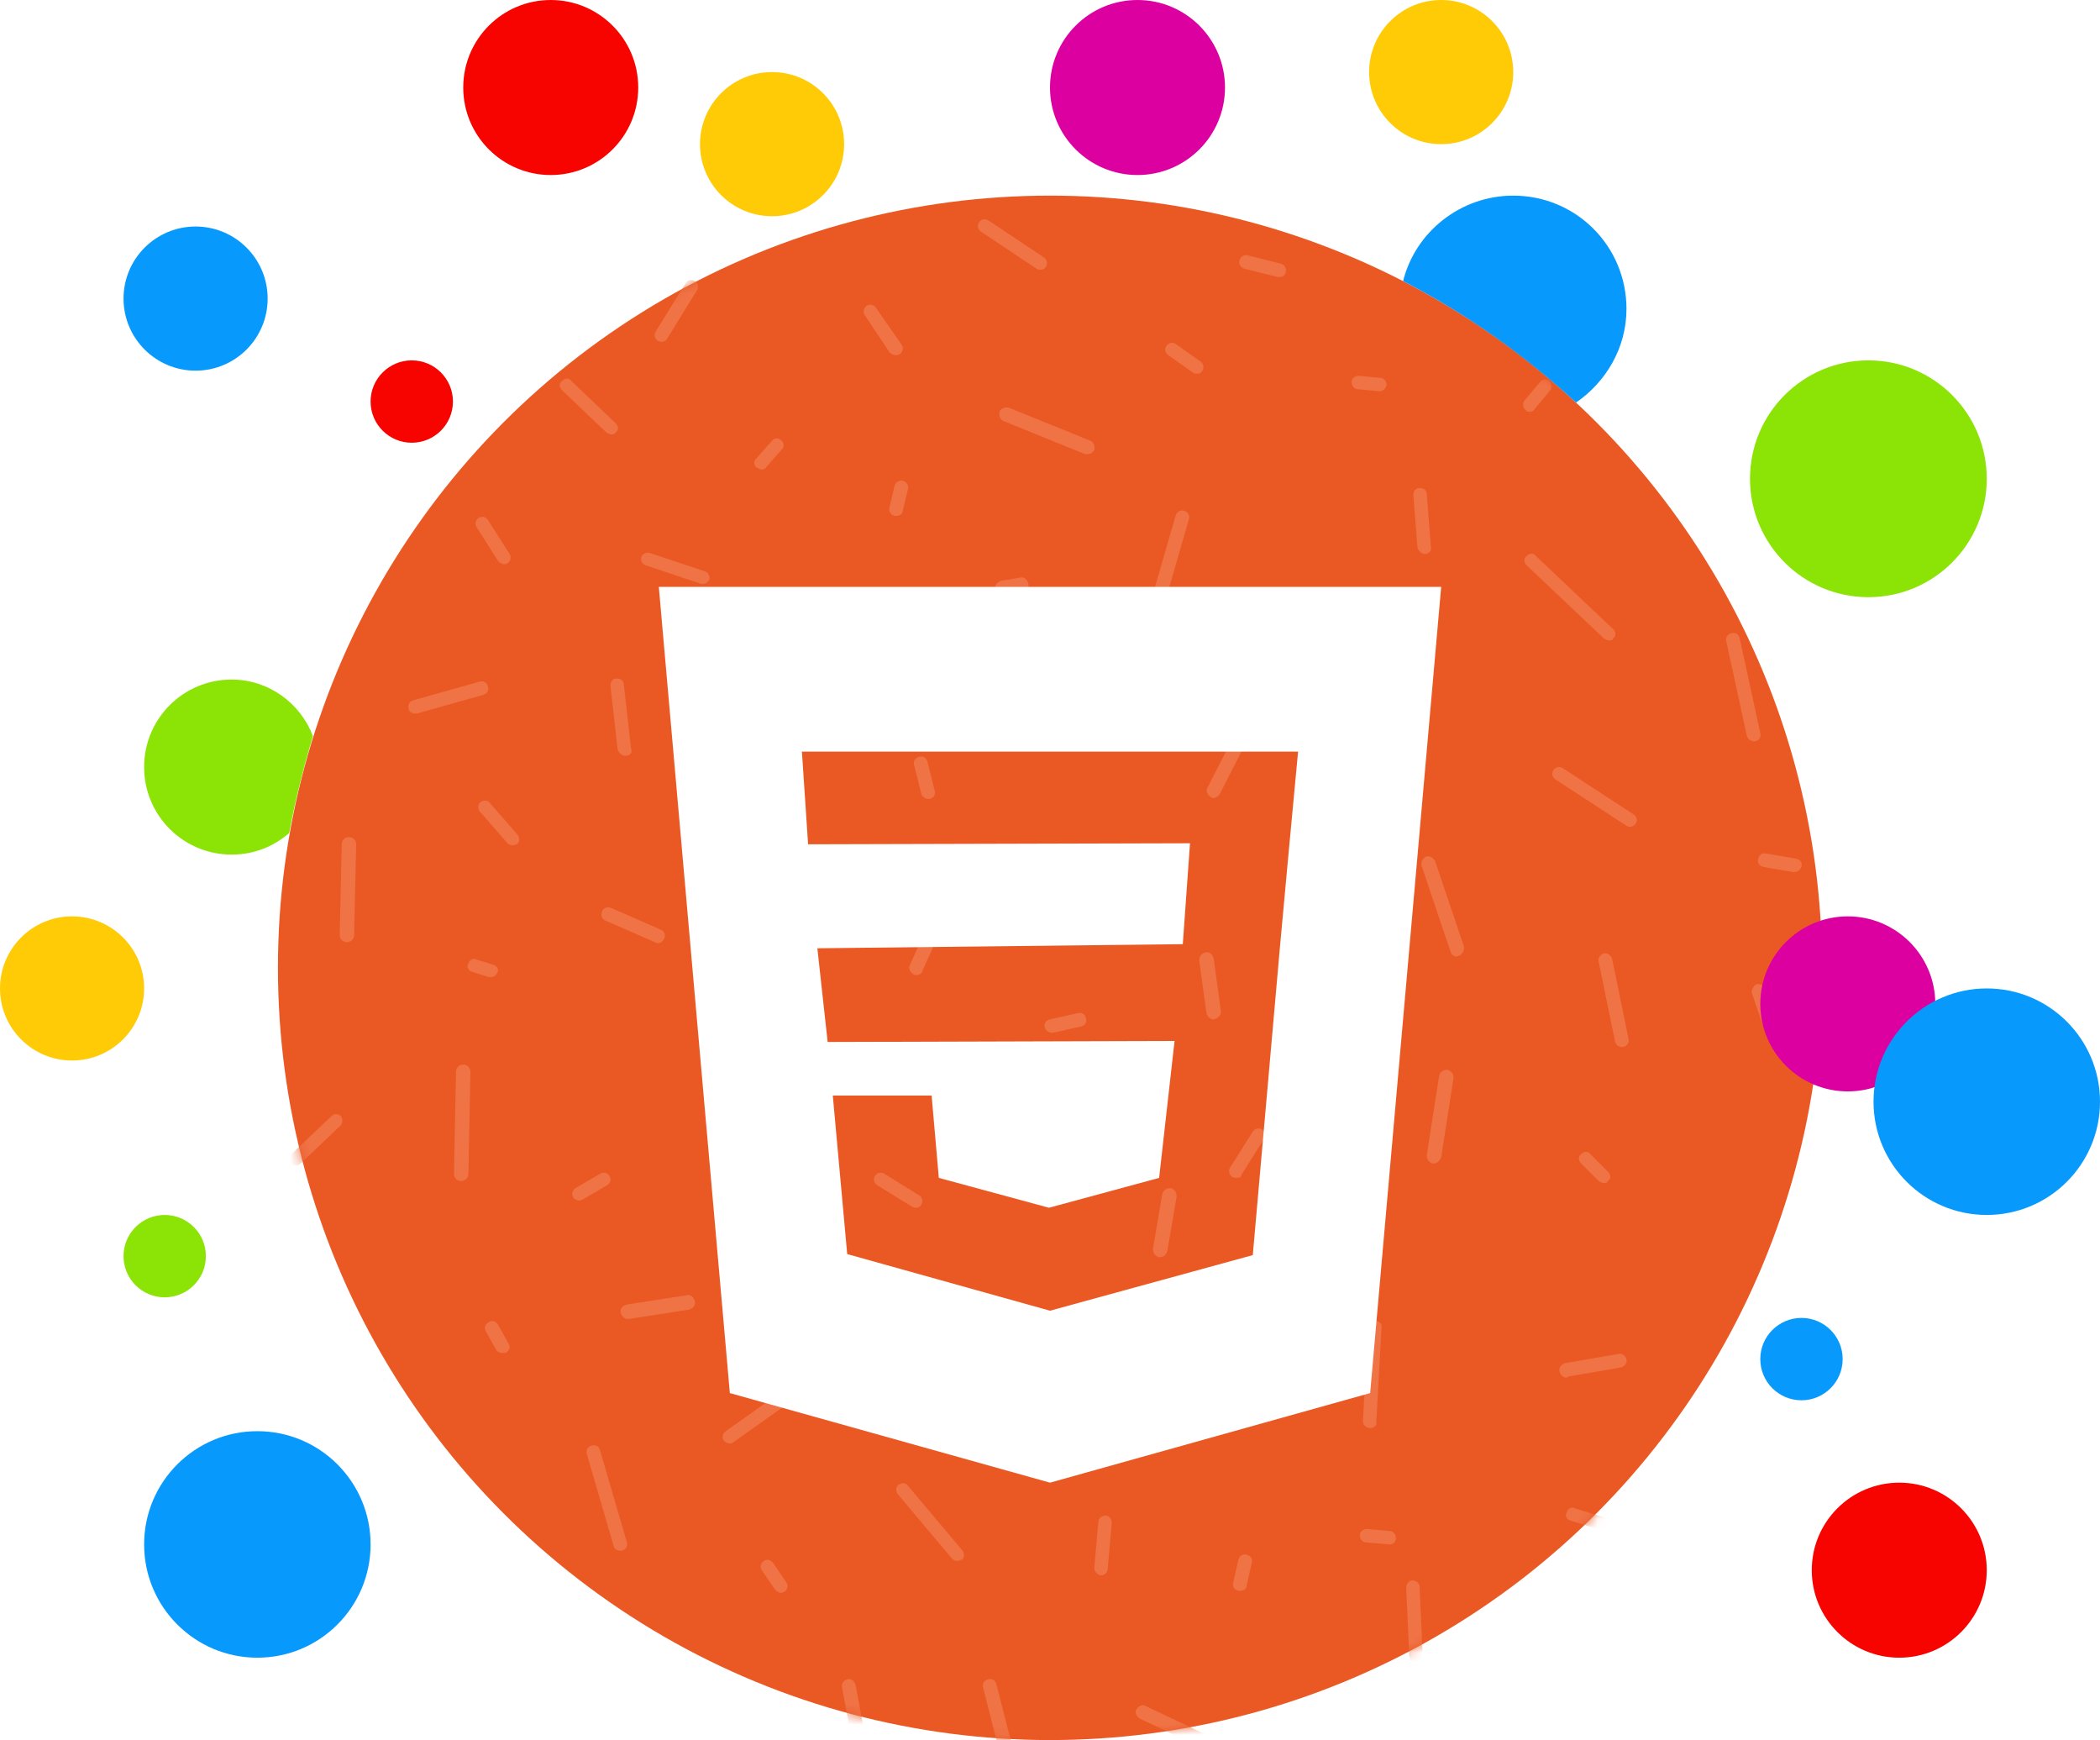 <?xml version="1.0" encoding="utf-8"?>
<!-- Generator: Adobe Illustrator 25.1.0, SVG Export Plug-In . SVG Version: 6.00 Build 0)  -->
<svg version="1.1" id="Layer_1" xmlns="http://www.w3.org/2000/svg" xmlns:xlink="http://www.w3.org/1999/xlink" x="0px" y="0px"
     viewBox="0 0 204 169" style="enable-background:new 0 0 204 169;" xml:space="preserve">
<style type="text/css">
	.st0{fill:#EA5924;}
	.st1{fill:#FFFFFF;filter:url(#Adobe_OpacityMaskFilter);stroke:#EA5924;stroke-width:4;}
	.st2{mask:url(#mask0_1_);}
	.st3{fill:none;filter:url(#Adobe_OpacityMaskFilter_1_);}
	.st4{fill:#0E5058;fill-opacity:0.8;}
	.st5{fill:#00BDD3;}
	.st6{mask:url(#mask1_1_);}
	.st7{fill:#F07346;}
	.st8{fill:#FFFFFF;}
	.st9{fill:#DD00A0;}
	.st10{fill:#8BE405;}
	.st11{fill:#F70400;}
	.st12{fill:#FFCA06;}
	.st13{fill:#0899FD;}
	.st14{fill-rule:evenodd;clip-rule:evenodd;fill:#0899FD;}
	.st15{fill-rule:evenodd;clip-rule:evenodd;fill:#8BE405;}
</style>
    <circle class="st0" cx="102" cy="94" r="75"/>
    <defs>
	<filter id="Adobe_OpacityMaskFilter" filterUnits="userSpaceOnUse" x="23.7" y="17" width="159.8" height="156.9">
		<feColorMatrix  type="matrix" values="1 0 0 0 0  0 1 0 0 0  0 0 1 0 0  0 0 0 1 0"/>
	</filter>
</defs>
    <mask maskUnits="userSpaceOnUse" x="23.7" y="17" width="159.8" height="156.9" id="mask0_1_">
	<circle class="st1" cx="102" cy="94" r="73"/>
</mask>
    <g class="st2">
	<defs>
		<filter id="Adobe_OpacityMaskFilter_1_" filterUnits="userSpaceOnUse" x="23.7" y="17" width="159.8" height="156.9">
			<feColorMatrix  type="matrix" values="1 0 0 0 0  0 1 0 0 0  0 0 1 0 0  0 0 0 1 0"/>
		</filter>
	</defs>
        <mask maskUnits="userSpaceOnUse" x="23.7" y="17" width="159.8" height="156.9" id="mask1_1_">
		<rect x="-218.4" y="-68.6" class="st3" width="576.4" height="365.9"/>
            <rect x="-218.4" y="-68.6" class="st4" width="576.4" height="365.9"/>
            <rect x="-218.4" y="-68.6" class="st5" width="576.4" height="365.9"/>
	</mask>
        <g class="st6">
		<path class="st7" d="M33.7,91.5C33.7,91.5,33.7,91.5,33.7,91.5c-0.4,0-0.7-0.3-0.7-0.7l0.2-8.8c0-0.4,0.3-0.7,0.7-0.7
			c0.4,0,0.7,0.3,0.7,0.7l-0.2,8.8C34.4,91.2,34.1,91.5,33.7,91.5z"/>
            <path class="st7" d="M68.3,56.7c-0.1,0-0.1,0-0.2,0l-5.4-1.8c-0.3-0.1-0.5-0.5-0.4-0.8c0.1-0.3,0.5-0.5,0.8-0.4l5.4,1.8
			c0.3,0.1,0.5,0.5,0.4,0.8C68.8,56.5,68.6,56.7,68.3,56.7z"/>
            <path class="st7" d="M116.3,36.3c-0.1,0-0.3,0-0.4-0.1l-2.4-1.7c-0.3-0.2-0.4-0.6-0.2-0.9c0.2-0.3,0.6-0.4,0.9-0.2l2.4,1.7
			c0.3,0.2,0.4,0.6,0.2,0.9C116.7,36.2,116.5,36.3,116.3,36.3z"/>
            <path class="st7" d="M101.1,26.2c-0.1,0-0.3,0-0.4-0.1l-5.4-3.6c-0.3-0.2-0.4-0.6-0.2-0.9c0.2-0.3,0.6-0.4,0.9-0.2l5.4,3.6
			c0.3,0.2,0.4,0.6,0.2,0.9C101.5,26.1,101.3,26.2,101.1,26.2z"/>
            <path class="st7" d="M117.9,99c-0.3,0-0.6-0.2-0.7-0.6l-0.7-5.1c0-0.4,0.2-0.7,0.6-0.8c0.4-0.1,0.7,0.2,0.8,0.6l0.7,5.1
			C118.6,98.6,118.4,98.9,117.9,99C118,99,117.9,99,117.9,99z"/>
            <path class="st7" d="M90.2,77.6c-0.3,0-0.6-0.2-0.7-0.5l-0.7-2.8c-0.1-0.4,0.1-0.7,0.5-0.8c0.4-0.1,0.7,0.1,0.8,0.5l0.7,2.8
			c0.1,0.4-0.1,0.7-0.5,0.8C90.3,77.6,90.3,77.6,90.2,77.6z"/>
            <path class="st7" d="M134.7,72.7c-0.3,0-0.6-0.2-0.7-0.6l-0.9-5.7c-0.1-0.4,0.2-0.7,0.6-0.8c0.4-0.1,0.7,0.2,0.8,0.6l0.9,5.7
			c0.1,0.4-0.2,0.7-0.6,0.8C134.7,72.7,134.7,72.7,134.7,72.7z"/>
            <path class="st7" d="M64.3,33.2c-0.1,0-0.2,0-0.4-0.1c-0.3-0.2-0.4-0.6-0.2-0.9l2.9-4.7c0.2-0.3,0.6-0.4,0.9-0.2
			c0.3,0.2,0.4,0.6,0.2,0.9l-2.9,4.7C64.8,33,64.5,33.2,64.3,33.2z"/>
            <path class="st7" d="M102.2,100.3c-0.3,0-0.6-0.2-0.7-0.5c-0.1-0.4,0.1-0.7,0.5-0.8l2.7-0.6c0.4-0.1,0.7,0.1,0.8,0.5
			c0.1,0.4-0.1,0.7-0.5,0.8l-2.7,0.6C102.3,100.3,102.3,100.3,102.2,100.3z"/>
            <path class="st7" d="M40.3,69.3c-0.3,0-0.6-0.2-0.6-0.5c-0.1-0.4,0.1-0.7,0.5-0.8l6.4-1.8c0.4-0.1,0.7,0.1,0.8,0.5
			c0.1,0.4-0.1,0.7-0.5,0.8l-6.4,1.8C40.4,69.3,40.3,69.3,40.3,69.3z"/>
            <path class="st7" d="M39.8,40c-0.3,0-0.5-0.2-0.6-0.4l-2.4-5.7c-0.1-0.3,0-0.7,0.4-0.9c0.3-0.1,0.7,0,0.9,0.4l2.4,5.7
			c0.1,0.3,0,0.7-0.4,0.9C40,40,39.9,40,39.8,40z"/>
            <path class="st7" d="M129.1,85.8c-0.3,0-0.6-0.2-0.7-0.6c0-0.4,0.2-0.7,0.6-0.8l5.3-0.7c0.4,0,0.7,0.2,0.8,0.6s-0.2,0.7-0.6,0.8
			L129.1,85.8C129.1,85.8,129.1,85.8,129.1,85.8z"/>
            <path class="st7" d="M97.4,57.8c-0.3,0-0.6-0.2-0.7-0.6c-0.1-0.4,0.2-0.7,0.6-0.8l1.8-0.3c0.4-0.1,0.7,0.2,0.8,0.6
			c0.1,0.4-0.2,0.7-0.6,0.8l-1.8,0.3C97.5,57.8,97.5,57.8,97.4,57.8z"/>
            <path class="st7" d="M120.1,114.4c-0.1,0-0.2,0-0.4-0.1c-0.3-0.2-0.4-0.6-0.2-0.9l2.2-3.5c0.2-0.3,0.6-0.4,0.9-0.2
			c0.3,0.2,0.4,0.6,0.2,0.9l-2.2,3.5C120.6,114.3,120.4,114.4,120.1,114.4z"/>
            <path class="st7" d="M49.8,82.1c-0.2,0-0.4-0.1-0.5-0.2l-2.7-3.1c-0.2-0.3-0.2-0.7,0.1-0.9c0.3-0.2,0.7-0.2,0.9,0.1l2.7,3.1
			c0.2,0.3,0.2,0.7-0.1,0.9C50.1,82,49.9,82.1,49.8,82.1z"/>
            <path class="st7" d="M89,94.7c-0.1,0-0.2,0-0.3-0.1c-0.3-0.2-0.5-0.6-0.3-0.9l2.3-5.1c0.2-0.3,0.6-0.5,0.9-0.3
			c0.3,0.2,0.5,0.6,0.3,0.9l-2.3,5.1C89.6,94.5,89.3,94.7,89,94.7z"/>
            <path class="st7" d="M74,45.6c-0.2,0-0.3-0.1-0.5-0.2c-0.3-0.2-0.3-0.7,0-0.9l1.5-1.7c0.2-0.3,0.7-0.3,0.9,0
			c0.3,0.2,0.3,0.7,0,0.9l-1.5,1.7C74.4,45.5,74.2,45.6,74,45.6z"/>
            <path class="st7" d="M39,24.4c-0.1,0-0.1,0-0.2,0c-0.3-0.1-0.5-0.5-0.4-0.9l2.1-6c0.1-0.3,0.5-0.5,0.9-0.4
			c0.3,0.1,0.5,0.5,0.4,0.9l-2.1,6C39.5,24.2,39.3,24.4,39,24.4z"/>
            <path class="st7" d="M105.7,44.1c-0.1,0-0.2,0-0.3,0l-7.9-3.2c-0.3-0.1-0.5-0.5-0.4-0.9c0.1-0.3,0.5-0.5,0.9-0.4l7.9,3.2
			c0.3,0.1,0.5,0.5,0.4,0.9C106.2,43.9,106,44.1,105.7,44.1z"/>
            <path class="st7" d="M30.2,63.3c0,0-0.1,0-0.1,0c-0.4-0.1-0.6-0.4-0.5-0.8l1.6-8c0.1-0.4,0.4-0.6,0.8-0.5c0.4,0.1,0.6,0.4,0.5,0.8
			l-1.6,8C30.8,63.1,30.6,63.3,30.2,63.3z"/>
            <path class="st7" d="M112.3,59.9c-0.1,0-0.1,0-0.2,0c-0.4-0.1-0.6-0.5-0.5-0.8l2.6-9c0.1-0.4,0.5-0.6,0.8-0.5
			c0.4,0.1,0.6,0.5,0.5,0.8l-2.6,9C112.8,59.7,112.6,59.9,112.3,59.9z"/>
            <path class="st7" d="M103.1,86.2c-0.3,0-0.5-0.2-0.6-0.4c-0.1-0.3,0-0.7,0.4-0.9l4.4-1.7c0.3-0.1,0.7,0,0.9,0.4
			c0.1,0.3,0,0.7-0.4,0.9l-4.4,1.7C103.3,86.2,103.2,86.2,103.1,86.2z"/>
            <path class="st7" d="M59.4,42.2c-0.2,0-0.3-0.1-0.5-0.2l-4.3-4.1c-0.3-0.3-0.3-0.7,0-0.9c0.3-0.3,0.7-0.3,0.9,0l4.3,4.1
			c0.3,0.3,0.3,0.7,0,0.9C59.8,42.1,59.6,42.2,59.4,42.2z"/>
            <path class="st7" d="M77.1,67.6c-0.2,0-0.4-0.1-0.5-0.2c-0.2-0.3-0.2-0.7,0.1-0.9l6-5c0.3-0.2,0.7-0.2,0.9,0.1
			c0.2,0.3,0.2,0.7-0.1,0.9l-6,5C77.4,67.6,77.2,67.6,77.1,67.6z"/>
            <path class="st7" d="M136,25.6c-0.3,0-0.5-0.2-0.6-0.5l-0.6-1.8c-0.1-0.3,0.1-0.7,0.4-0.9c0.3-0.1,0.7,0.1,0.9,0.4l0.6,1.8
			c0.1,0.3-0.1,0.7-0.4,0.9C136.2,25.6,136.1,25.6,136,25.6z"/>
            <path class="st7" d="M47.7,94.9c-0.1,0-0.1,0-0.2,0l-1.6-0.5c-0.4-0.1-0.6-0.5-0.4-0.8c0.1-0.4,0.5-0.6,0.8-0.4l1.6,0.5
			c0.4,0.1,0.6,0.5,0.4,0.8C48.2,94.7,48,94.9,47.7,94.9z"/>
            <path class="st7" d="M87,34.5c-0.2,0-0.4-0.1-0.6-0.3L84,30.6c-0.2-0.3-0.1-0.7,0.2-0.9c0.3-0.2,0.7-0.1,0.9,0.2l2.5,3.6
			c0.2,0.3,0.1,0.7-0.2,0.9C87.2,34.5,87.1,34.5,87,34.5z"/>
            <path class="st7" d="M77.9,83.7c-0.1,0-0.2,0-0.3-0.1l-6.6-3.2c-0.3-0.2-0.5-0.6-0.3-0.9c0.2-0.3,0.6-0.5,0.9-0.3l6.6,3.2
			c0.3,0.2,0.5,0.6,0.3,0.9C78.3,83.5,78.1,83.7,77.9,83.7z"/>
            <path class="st7" d="M87.1,50.1c-0.1,0-0.1,0-0.2,0c-0.4-0.1-0.6-0.5-0.5-0.8l0.5-2.1c0.1-0.4,0.5-0.6,0.8-0.5
			c0.4,0.1,0.6,0.5,0.5,0.8l-0.5,2.1C87.7,49.9,87.4,50.1,87.1,50.1z"/>
            <path class="st7" d="M28.8,113.2c-0.2,0-0.4-0.1-0.5-0.2c-0.3-0.3-0.2-0.7,0-0.9l3.9-3.7c0.3-0.3,0.7-0.2,0.9,0s0.2,0.7,0,0.9
			l-3.9,3.7C29.1,113.1,28.9,113.2,28.8,113.2z"/>
            <path class="st7" d="M104.7,70.3C104.7,70.3,104.7,70.3,104.7,70.3l-5-0.4c-0.4,0-0.6-0.4-0.6-0.7c0-0.4,0.3-0.6,0.7-0.6l5,0.4
			c0.4,0,0.6,0.4,0.6,0.7C105.3,70.1,105.1,70.3,104.7,70.3z"/>
            <path class="st7" d="M104.7,113.8c-0.2,0-0.5-0.1-0.6-0.4c-0.2-0.3,0-0.7,0.3-0.9l2.4-1.2c0.3-0.2,0.7,0,0.9,0.3
			c0.2,0.3,0,0.7-0.3,0.9l-2.4,1.2C104.9,113.7,104.8,113.8,104.7,113.8z"/>
            <path class="st7" d="M74.7,100c-0.1,0-0.3,0-0.4-0.1c-0.3-0.2-0.3-0.6-0.1-0.9l2.5-3.3c0.2-0.3,0.6-0.3,0.9-0.1
			c0.3,0.2,0.3,0.6,0.1,0.9l-2.5,3.3C75.1,100,74.9,100,74.7,100z"/>
            <path class="st7" d="M133.1,100.4c-0.3,0-0.6-0.2-0.7-0.6l-0.5-3c-0.1-0.4,0.2-0.7,0.6-0.8c0.4-0.1,0.7,0.2,0.8,0.6l0.5,3
			c0.1,0.4-0.2,0.7-0.6,0.8C133.2,100.4,133.1,100.4,133.1,100.4z"/>
            <path class="st7" d="M63.9,91.6c-0.1,0-0.2,0-0.3-0.1l-4.8-2.1c-0.3-0.1-0.5-0.5-0.3-0.9c0.1-0.3,0.5-0.5,0.9-0.3l4.8,2.1
			c0.3,0.1,0.5,0.5,0.3,0.9C64.4,91.4,64.2,91.6,63.9,91.6z"/>
            <path class="st7" d="M117.9,77.5c-0.1,0-0.2,0-0.3-0.1c-0.3-0.2-0.5-0.6-0.3-0.9l4.6-9c0.2-0.3,0.6-0.5,0.9-0.3
			c0.3,0.2,0.5,0.6,0.3,0.9l-4.6,9C118.4,77.3,118.1,77.5,117.9,77.5z"/>
            <path class="st7" d="M44.8,114.7C44.8,114.7,44.8,114.7,44.8,114.7c-0.4,0-0.7-0.3-0.7-0.7l0.2-9.9c0-0.4,0.3-0.7,0.7-0.7
			c0.4,0,0.7,0.3,0.7,0.7l-0.2,9.9C45.5,114.4,45.2,114.7,44.8,114.7z"/>
            <path class="st7" d="M49,54.8c-0.2,0-0.4-0.1-0.6-0.3l-2.1-3.3c-0.2-0.3-0.1-0.7,0.2-0.9c0.3-0.2,0.7-0.1,0.9,0.2l2.1,3.3
			c0.2,0.3,0.1,0.7-0.2,0.9C49.2,54.8,49.1,54.8,49,54.8z"/>
            <path class="st7" d="M134,38C134,38,134,38,134,38l-2.1-0.2c-0.4,0-0.6-0.4-0.6-0.7c0-0.4,0.4-0.6,0.7-0.6l2.1,0.2
			c0.4,0,0.6,0.4,0.6,0.7C134.6,37.7,134.4,38,134,38z"/>
            <path class="st7" d="M124.3,26.9c-0.1,0-0.1,0-0.2,0l-3.2-0.8c-0.4-0.1-0.6-0.5-0.5-0.8c0.1-0.4,0.5-0.6,0.8-0.5l3.2,0.8
			c0.4,0.1,0.6,0.5,0.5,0.8C124.9,26.7,124.6,26.9,124.3,26.9z"/>
            <path class="st7" d="M60.7,73.4c-0.3,0-0.6-0.3-0.7-0.6l-0.7-6.2c0-0.4,0.2-0.7,0.6-0.7c0.4,0,0.7,0.2,0.7,0.6l0.7,6.2
			C61.5,73.1,61.2,73.4,60.7,73.4C60.8,73.4,60.8,73.4,60.7,73.4z"/>
            <path class="st7" d="M171.8,99.9c-0.3,0-0.5-0.2-0.6-0.5l-1-2.9c-0.1-0.3,0.1-0.7,0.4-0.9c0.3-0.1,0.7,0.1,0.9,0.4l1,2.9
			c0.1,0.3-0.1,0.7-0.4,0.9C172,99.9,171.9,99.9,171.8,99.9z"/>
            <path class="st7" d="M159.8,32.2c-0.1,0-0.2,0-0.4-0.1c-0.3-0.2-0.4-0.6-0.2-0.9l3.6-5.9c0.2-0.3,0.6-0.4,0.9-0.2
			c0.3,0.2,0.4,0.6,0.2,0.9l-3.6,5.9C160.3,32.1,160,32.2,159.8,32.2z"/>
            <path class="st7" d="M182.9,24.7c-0.1,0-0.3,0-0.4-0.1l-5.6-3.7c-0.3-0.2-0.4-0.6-0.2-0.9c0.2-0.3,0.6-0.4,0.9-0.2l5.6,3.7
			c0.3,0.2,0.4,0.6,0.2,0.9C183.3,24.6,183.1,24.7,182.9,24.7z"/>
            <path class="st7" d="M148.6,40c-0.1,0-0.3,0-0.4-0.2c-0.3-0.2-0.3-0.7-0.1-0.9l1.5-1.8c0.2-0.3,0.7-0.3,0.9-0.1s0.3,0.7,0.1,0.9
			l-1.5,1.8C149,39.9,148.8,40,148.6,40z"/>
            <path class="st7" d="M140.9,20.3c-0.3,0-0.6-0.2-0.7-0.6c0-0.4,0.2-0.7,0.6-0.7l8.4-1c0.4,0,0.7,0.2,0.7,0.6
			c0,0.4-0.2,0.7-0.6,0.7L140.9,20.3C141,20.3,140.9,20.3,140.9,20.3z"/>
            <path class="st7" d="M179.1,41.4c-0.2,0-0.4-0.1-0.5-0.3l-4-5.4c-0.2-0.3-0.2-0.7,0.1-0.9c0.3-0.2,0.7-0.2,0.9,0.1l4,5.4
			c0.2,0.3,0.2,0.7-0.1,0.9C179.3,41.4,179.2,41.4,179.1,41.4z"/>
            <path class="st7" d="M174.3,84.7c0,0-0.1,0-0.1,0l-2.9-0.5c-0.4-0.1-0.6-0.4-0.5-0.8c0.1-0.4,0.4-0.6,0.8-0.5l2.9,0.5
			c0.4,0.1,0.6,0.4,0.5,0.8C174.9,84.4,174.7,84.7,174.3,84.7z"/>
            <path class="st7" d="M170.4,72c-0.3,0-0.6-0.2-0.7-0.5l-2-9.2c-0.1-0.4,0.1-0.7,0.5-0.8c0.4-0.1,0.7,0.1,0.8,0.5l2,9.2
			c0.1,0.4-0.1,0.7-0.5,0.8C170.5,72,170.5,72,170.4,72z"/>
            <path class="st7" d="M164.9,48.7c-0.2,0-0.4-0.1-0.5-0.3l-2.2-3.1c-0.2-0.3-0.1-0.7,0.2-0.9c0.3-0.2,0.7-0.1,0.9,0.2l2.2,3.1
			c0.2,0.3,0.1,0.7-0.2,0.9C165.1,48.6,165,48.7,164.9,48.7z"/>
            <path class="st7" d="M155.8,114.9c-0.2,0-0.3-0.1-0.5-0.2l-1.7-1.7c-0.3-0.3-0.3-0.7,0-0.9c0.3-0.3,0.7-0.3,0.9,0l1.7,1.7
			c0.3,0.3,0.3,0.7,0,0.9C156.1,114.9,156,114.9,155.8,114.9z"/>
            <path class="st7" d="M141.5,92.9c-0.3,0-0.5-0.2-0.6-0.5l-2.8-8.3c-0.1-0.3,0.1-0.7,0.4-0.9c0.4-0.1,0.7,0.1,0.9,0.4l2.8,8.3
			c0.1,0.3-0.1,0.7-0.4,0.9C141.7,92.8,141.6,92.9,141.5,92.9z"/>
            <path class="st7" d="M156.3,62.2c-0.2,0-0.3-0.1-0.5-0.2l-7.5-7.1c-0.3-0.3-0.3-0.7,0-0.9c0.3-0.3,0.7-0.3,0.9,0l7.5,7.1
			c0.3,0.3,0.3,0.7,0,0.9C156.7,62.2,156.5,62.2,156.3,62.2z"/>
            <path class="st7" d="M157.6,101.7c-0.3,0-0.6-0.2-0.7-0.5l-1.6-7.8c-0.1-0.4,0.2-0.7,0.5-0.8s0.7,0.2,0.8,0.5l1.6,7.8
			c0.1,0.4-0.2,0.7-0.5,0.8C157.7,101.6,157.6,101.7,157.6,101.7z"/>
            <path class="st7" d="M138.4,53.8c-0.3,0-0.6-0.3-0.7-0.6l-0.4-5.1c0-0.4,0.2-0.7,0.6-0.7c0.4,0,0.7,0.2,0.7,0.6l0.4,5.1
			C139.1,53.5,138.8,53.8,138.4,53.8C138.5,53.8,138.4,53.8,138.4,53.8z"/>
            <path class="st7" d="M158.4,80.3c-0.1,0-0.3,0-0.4-0.1l-6.9-4.5c-0.3-0.2-0.4-0.6-0.2-0.9c0.2-0.3,0.6-0.4,0.9-0.2l6.9,4.5
			c0.3,0.2,0.4,0.6,0.2,0.9C158.8,80.1,158.6,80.3,158.4,80.3z"/>
            <path class="st7" d="M139.3,113c0,0-0.1,0-0.1,0c-0.4-0.1-0.6-0.4-0.6-0.8l1.2-7.7c0.1-0.4,0.4-0.6,0.8-0.6
			c0.4,0.1,0.6,0.4,0.6,0.8l-1.2,7.7C139.9,112.7,139.6,113,139.3,113z"/>
            <path class="st7" d="M155.1,164.6c-0.1,0-0.2,0-0.2,0l-6.5-2.6c-0.3-0.1-0.5-0.5-0.4-0.9c0.1-0.3,0.5-0.5,0.9-0.4l6.5,2.6
			c0.3,0.1,0.5,0.5,0.4,0.9C155.6,164.4,155.3,164.6,155.1,164.6z"/>
            <path class="st7" d="M160.2,150c-0.1,0-0.1,0-0.2,0l-7.4-2.3c-0.4-0.1-0.6-0.5-0.4-0.8c0.1-0.4,0.5-0.6,0.8-0.4l7.4,2.3
			c0.4,0.1,0.6,0.5,0.4,0.8C160.8,149.8,160.5,150,160.2,150z"/>
            <path class="st7" d="M137.6,161.4c-0.4,0-0.7-0.3-0.7-0.6l-0.3-6.6c0-0.4,0.3-0.7,0.6-0.7c0.4,0,0.7,0.3,0.7,0.6l0.3,6.6
			C138.3,161.1,138,161.4,137.6,161.4C137.6,161.4,137.6,161.4,137.6,161.4z"/>
            <path class="st7" d="M172.1,169.4c-0.1,0-0.2,0-0.3-0.1l-6.9-3.1c-0.3-0.2-0.5-0.6-0.3-0.9c0.2-0.3,0.6-0.5,0.9-0.3l6.9,3.1
			c0.3,0.2,0.5,0.6,0.3,0.9C172.7,169.2,172.4,169.4,172.1,169.4z"/>
            <path class="st7" d="M171.1,140.6c-0.3,0-0.6-0.3-0.7-0.6l-0.9-10.1c0-0.4,0.2-0.7,0.6-0.7c0.4,0,0.7,0.2,0.7,0.6l0.9,10.1
			C171.8,140.2,171.6,140.6,171.1,140.6C171.2,140.6,171.1,140.6,171.1,140.6z"/>
            <path class="st7" d="M152.2,133.8c-0.3,0-0.6-0.2-0.7-0.6c-0.1-0.4,0.2-0.7,0.5-0.8l5.2-0.9c0.4-0.1,0.7,0.2,0.8,0.5
			c0.1,0.4-0.2,0.7-0.5,0.8l-5.2,0.9C152.3,133.8,152.2,133.8,152.2,133.8z"/>
            <path class="st7" d="M176.2,157.5c-0.2,0-0.5-0.1-0.6-0.3l-2.5-4.2c-0.2-0.3-0.1-0.7,0.2-0.9c0.3-0.2,0.7-0.1,0.9,0.2l2.5,4.2
			c0.2,0.3,0.1,0.7-0.2,0.9C176.4,157.5,176.3,157.5,176.2,157.5z"/>
            <path class="st7" d="M89,117.3c-0.1,0-0.2,0-0.4-0.1l-3.4-2.1c-0.3-0.2-0.4-0.6-0.2-0.9c0.2-0.3,0.6-0.4,0.9-0.2l3.4,2.1
			c0.3,0.2,0.4,0.6,0.2,0.9C89.4,117.2,89.2,117.3,89,117.3z"/>
            <path class="st7" d="M120.5,154.5c-0.1,0-0.1,0-0.2,0c-0.4-0.1-0.6-0.4-0.5-0.8l0.5-2.2c0.1-0.4,0.4-0.6,0.8-0.5
			c0.4,0.1,0.6,0.4,0.5,0.8l-0.5,2.2C121.1,154.3,120.8,154.5,120.5,154.5z"/>
            <path class="st7" d="M28.3,123.8c-0.2,0-0.5-0.1-0.6-0.4l-3.9-7.5c-0.2-0.3,0-0.7,0.3-0.9c0.3-0.2,0.7,0,0.9,0.3l3.9,7.5
			c0.2,0.3,0,0.7-0.3,0.9C28.5,123.8,28.4,123.8,28.3,123.8z"/>
            <path class="st7" d="M112.7,122.1c0,0-0.1,0-0.1,0c-0.4-0.1-0.6-0.4-0.6-0.8l0.9-5.3c0.1-0.4,0.4-0.6,0.8-0.6
			c0.4,0.1,0.6,0.4,0.6,0.8l-0.9,5.3C113.3,121.9,113,122.1,112.7,122.1z"/>
            <path class="st7" d="M119.2,137.6c-0.3,0-0.6-0.2-0.7-0.6L118,134c-0.1-0.4,0.2-0.7,0.5-0.8c0.4-0.1,0.7,0.2,0.8,0.5l0.6,3.1
			c0.1,0.4-0.2,0.7-0.5,0.8C119.3,137.6,119.3,137.6,119.2,137.6z"/>
            <path class="st7" d="M48.8,131.4c-0.2,0-0.5-0.1-0.6-0.3l-1-1.8c-0.2-0.3-0.1-0.7,0.3-0.9c0.3-0.2,0.7-0.1,0.9,0.3l1,1.8
			c0.2,0.3,0.1,0.7-0.3,0.9C49,131.4,48.9,131.4,48.8,131.4z"/>
            <path class="st7" d="M89.4,131.5c-0.2,0-0.5-0.1-0.6-0.3l-2.2-3.7c-0.2-0.3-0.1-0.7,0.2-0.9c0.3-0.2,0.7-0.1,0.9,0.2l2.2,3.7
			c0.2,0.3,0.1,0.7-0.2,0.9C89.6,131.4,89.5,131.5,89.4,131.5z"/>
            <path class="st7" d="M135,150C134.9,150,134.9,150,135,150l-2.3-0.2c-0.4,0-0.6-0.4-0.6-0.7c0-0.4,0.4-0.6,0.7-0.6l2.2,0.2
			c0.4,0,0.6,0.4,0.6,0.7C135.6,149.8,135.3,150,135,150z"/>
            <path class="st7" d="M83.5,169.8c-0.3,0-0.6-0.2-0.7-0.6l-1-5.3c-0.1-0.4,0.2-0.7,0.5-0.8c0.4-0.1,0.7,0.2,0.8,0.5l1,5.3
			c0.1,0.4-0.2,0.7-0.5,0.8C83.5,169.7,83.5,169.8,83.5,169.8z"/>
            <path class="st7" d="M60.2,150.6c-0.3,0-0.6-0.2-0.6-0.5l-2.6-8.9c-0.1-0.4,0.1-0.7,0.5-0.8c0.4-0.1,0.7,0.1,0.8,0.5l2.6,8.9
			c0.1,0.4-0.1,0.7-0.5,0.8C60.3,150.6,60.3,150.6,60.2,150.6z"/>
            <path class="st7" d="M33.7,135.9c-0.3,0-0.5-0.2-0.6-0.4c-0.1-0.3,0.1-0.7,0.4-0.9l3-1.1c0.3-0.1,0.7,0.1,0.9,0.4
			c0.1,0.3-0.1,0.7-0.4,0.9l-3,1.1C33.9,135.9,33.8,135.9,33.7,135.9z"/>
            <path class="st7" d="M75.9,154.7c-0.2,0-0.4-0.1-0.6-0.3l-1.3-1.9c-0.2-0.3-0.1-0.7,0.2-0.9c0.3-0.2,0.7-0.1,0.9,0.2l1.3,1.9
			c0.2,0.3,0.1,0.7-0.2,0.9C76.1,154.6,76,154.7,75.9,154.7z"/>
            <path class="st7" d="M69,168c-0.2,0-0.3-0.1-0.4-0.2l-4-3.4c-0.3-0.2-0.3-0.7-0.1-0.9c0.2-0.3,0.7-0.3,0.9-0.1l4,3.4
			c0.3,0.2,0.3,0.7,0.1,0.9C69.4,167.9,69.2,168,69,168z"/>
            <path class="st7" d="M38.7,165.3c-0.2,0-0.3-0.1-0.5-0.2l-1.4-1.2c-0.3-0.2-0.3-0.7-0.1-0.9c0.2-0.3,0.7-0.3,0.9-0.1l1.4,1.2
			c0.3,0.2,0.3,0.7,0.1,0.9C39,165.2,38.9,165.3,38.7,165.3z"/>
            <path class="st7" d="M133.1,138.7C133.1,138.7,133.1,138.7,133.1,138.7c-0.4,0-0.7-0.3-0.7-0.7l0.5-9.1c0-0.4,0.3-0.7,0.7-0.6
			c0.4,0,0.7,0.3,0.6,0.7l-0.5,9.1C133.8,138.4,133.5,138.7,133.1,138.7z"/>
            <path class="st7" d="M61,128.1c-0.3,0-0.6-0.2-0.7-0.6c-0.1-0.4,0.2-0.7,0.6-0.8l5.8-0.9c0.4-0.1,0.7,0.2,0.8,0.6
			c0.1,0.4-0.2,0.7-0.6,0.8l-5.8,0.9C61,128.1,61,128.1,61,128.1z"/>
            <path class="st7" d="M120.5,171.5c-0.1,0-0.2,0-0.3-0.1l-9.5-4.5c-0.3-0.2-0.5-0.6-0.3-0.9c0.2-0.3,0.6-0.5,0.9-0.3l9.5,4.5
			c0.3,0.2,0.5,0.6,0.3,0.9C121,171.4,120.8,171.5,120.5,171.5z"/>
            <path class="st7" d="M107,153C107,153,106.9,153,107,153c-0.4,0-0.7-0.4-0.7-0.7l0.4-4.5c0-0.4,0.4-0.6,0.7-0.6
			c0.4,0,0.6,0.4,0.6,0.7l-0.4,4.5C107.6,152.7,107.3,153,107,153z"/>
            <path class="st7" d="M93,151.6c-0.2,0-0.4-0.1-0.5-0.2l-5.3-6.3c-0.2-0.3-0.2-0.7,0.1-0.9c0.3-0.2,0.7-0.2,0.9,0.1l5.3,6.3
			c0.2,0.3,0.2,0.7-0.1,0.9C93.3,151.5,93.1,151.6,93,151.6z"/>
            <path class="st7" d="M35,151.8c-0.3,0-0.5-0.2-0.6-0.4c-0.1-0.3,0-0.7,0.4-0.9l8.9-3.6c0.3-0.1,0.7,0,0.9,0.4
			c0.1,0.3,0,0.7-0.4,0.9l-8.9,3.6C35.1,151.8,35,151.8,35,151.8z"/>
            <path class="st7" d="M56.3,116.6c-0.2,0-0.5-0.1-0.6-0.3c-0.2-0.3-0.1-0.7,0.2-0.9l2.4-1.4c0.3-0.2,0.7-0.1,0.9,0.2
			c0.2,0.3,0.1,0.7-0.2,0.9l-2.4,1.4C56.6,116.5,56.4,116.6,56.3,116.6z"/>
            <path class="st7" d="M51.8,160.8c-0.2,0-0.5-0.1-0.6-0.3l-1.2-1.9c-0.2-0.3-0.1-0.7,0.2-0.9c0.3-0.2,0.7-0.1,0.9,0.2l1.2,1.9
			c0.2,0.3,0.1,0.7-0.2,0.9C52,160.8,51.9,160.8,51.8,160.8z"/>
            <path class="st7" d="M105.7,134.8C105.7,134.8,105.7,134.8,105.7,134.8l-5.6-0.7c-0.4,0-0.6-0.4-0.6-0.8c0-0.4,0.4-0.6,0.8-0.6
			l5.5,0.7c0.4,0,0.6,0.4,0.6,0.8C106.3,134.5,106.1,134.8,105.7,134.8z"/>
            <path class="st7" d="M70.9,140.2c-0.2,0-0.4-0.1-0.6-0.3c-0.2-0.3-0.1-0.7,0.2-0.9l7.2-5.1c0.3-0.2,0.7-0.1,0.9,0.2
			c0.2,0.3,0.1,0.7-0.2,0.9l-7.2,5.1C71.2,140.1,71.1,140.2,70.9,140.2z"/>
            <path class="st7" d="M98.6,173.8c-0.3,0-0.6-0.2-0.7-0.5l-2.4-9.4c-0.1-0.4,0.1-0.7,0.5-0.8c0.4-0.1,0.7,0.1,0.8,0.5l2.4,9.4
			c0.1,0.4-0.1,0.7-0.5,0.8C98.7,173.8,98.7,173.8,98.6,173.8z"/>
	</g>
</g>
    <path class="st8" d="M64,57l6.9,78.3L102,144l31.1-8.7L140,57H64z M125.2,82.6l-0.9,9.8l-2.6,29.5l-19.7,5.4l0,0l-19.7-5.5
	l-1.4-15.4h9.6l0.7,8l10.7,2.9l0,0l10.7-2.9l1.5-13.3l-33.7,0.1l-1-9.1l35.5-0.4l0.7-9.8l-37.1,0.1L77.9,73H102h24.1L125.2,82.6z"/>
    <circle class="st9" cx="179.5" cy="97.5" r="8.5"/>
    <circle class="st9" cx="110.5" cy="8.5" r="8.5"/>
    <circle class="st10" cx="181.5" cy="46.5" r="11.5"/>
    <circle class="st11" cx="184.5" cy="152.5" r="8.5"/>
    <circle class="st11" cx="53.5" cy="8.5" r="8.5"/>
    <circle class="st12" cx="75" cy="14" r="7"/>
    <circle class="st13" cx="19" cy="29" r="7"/>
    <circle class="st13" cx="175" cy="132" r="4"/>
    <circle class="st11" cx="40" cy="39" r="4"/>
    <circle class="st13" cx="193" cy="107" r="11"/>
    <circle class="st12" cx="7" cy="96" r="7"/>
    <circle class="st12" cx="140" cy="7" r="7"/>
    <circle class="st13" cx="25" cy="150" r="11"/>
    <circle class="st10" cx="16" cy="122" r="4"/>
    <path class="st14" d="M153.1,39.1c2.9-2,4.9-5.3,4.9-9.1c0-6.1-4.9-11-11-11c-5.1,0-9.5,3.5-10.7,8.3
	C142.5,30.5,148.1,34.5,153.1,39.1z"/>
    <path class="st15" d="M30.4,71.5c-1.2-3.2-4.3-5.5-7.9-5.5c-4.7,0-8.5,3.8-8.5,8.5s3.8,8.5,8.5,8.5c2.2,0,4.1-0.8,5.6-2.1
	C28.7,77.6,29.5,74.5,30.4,71.5z"/>
</svg>
